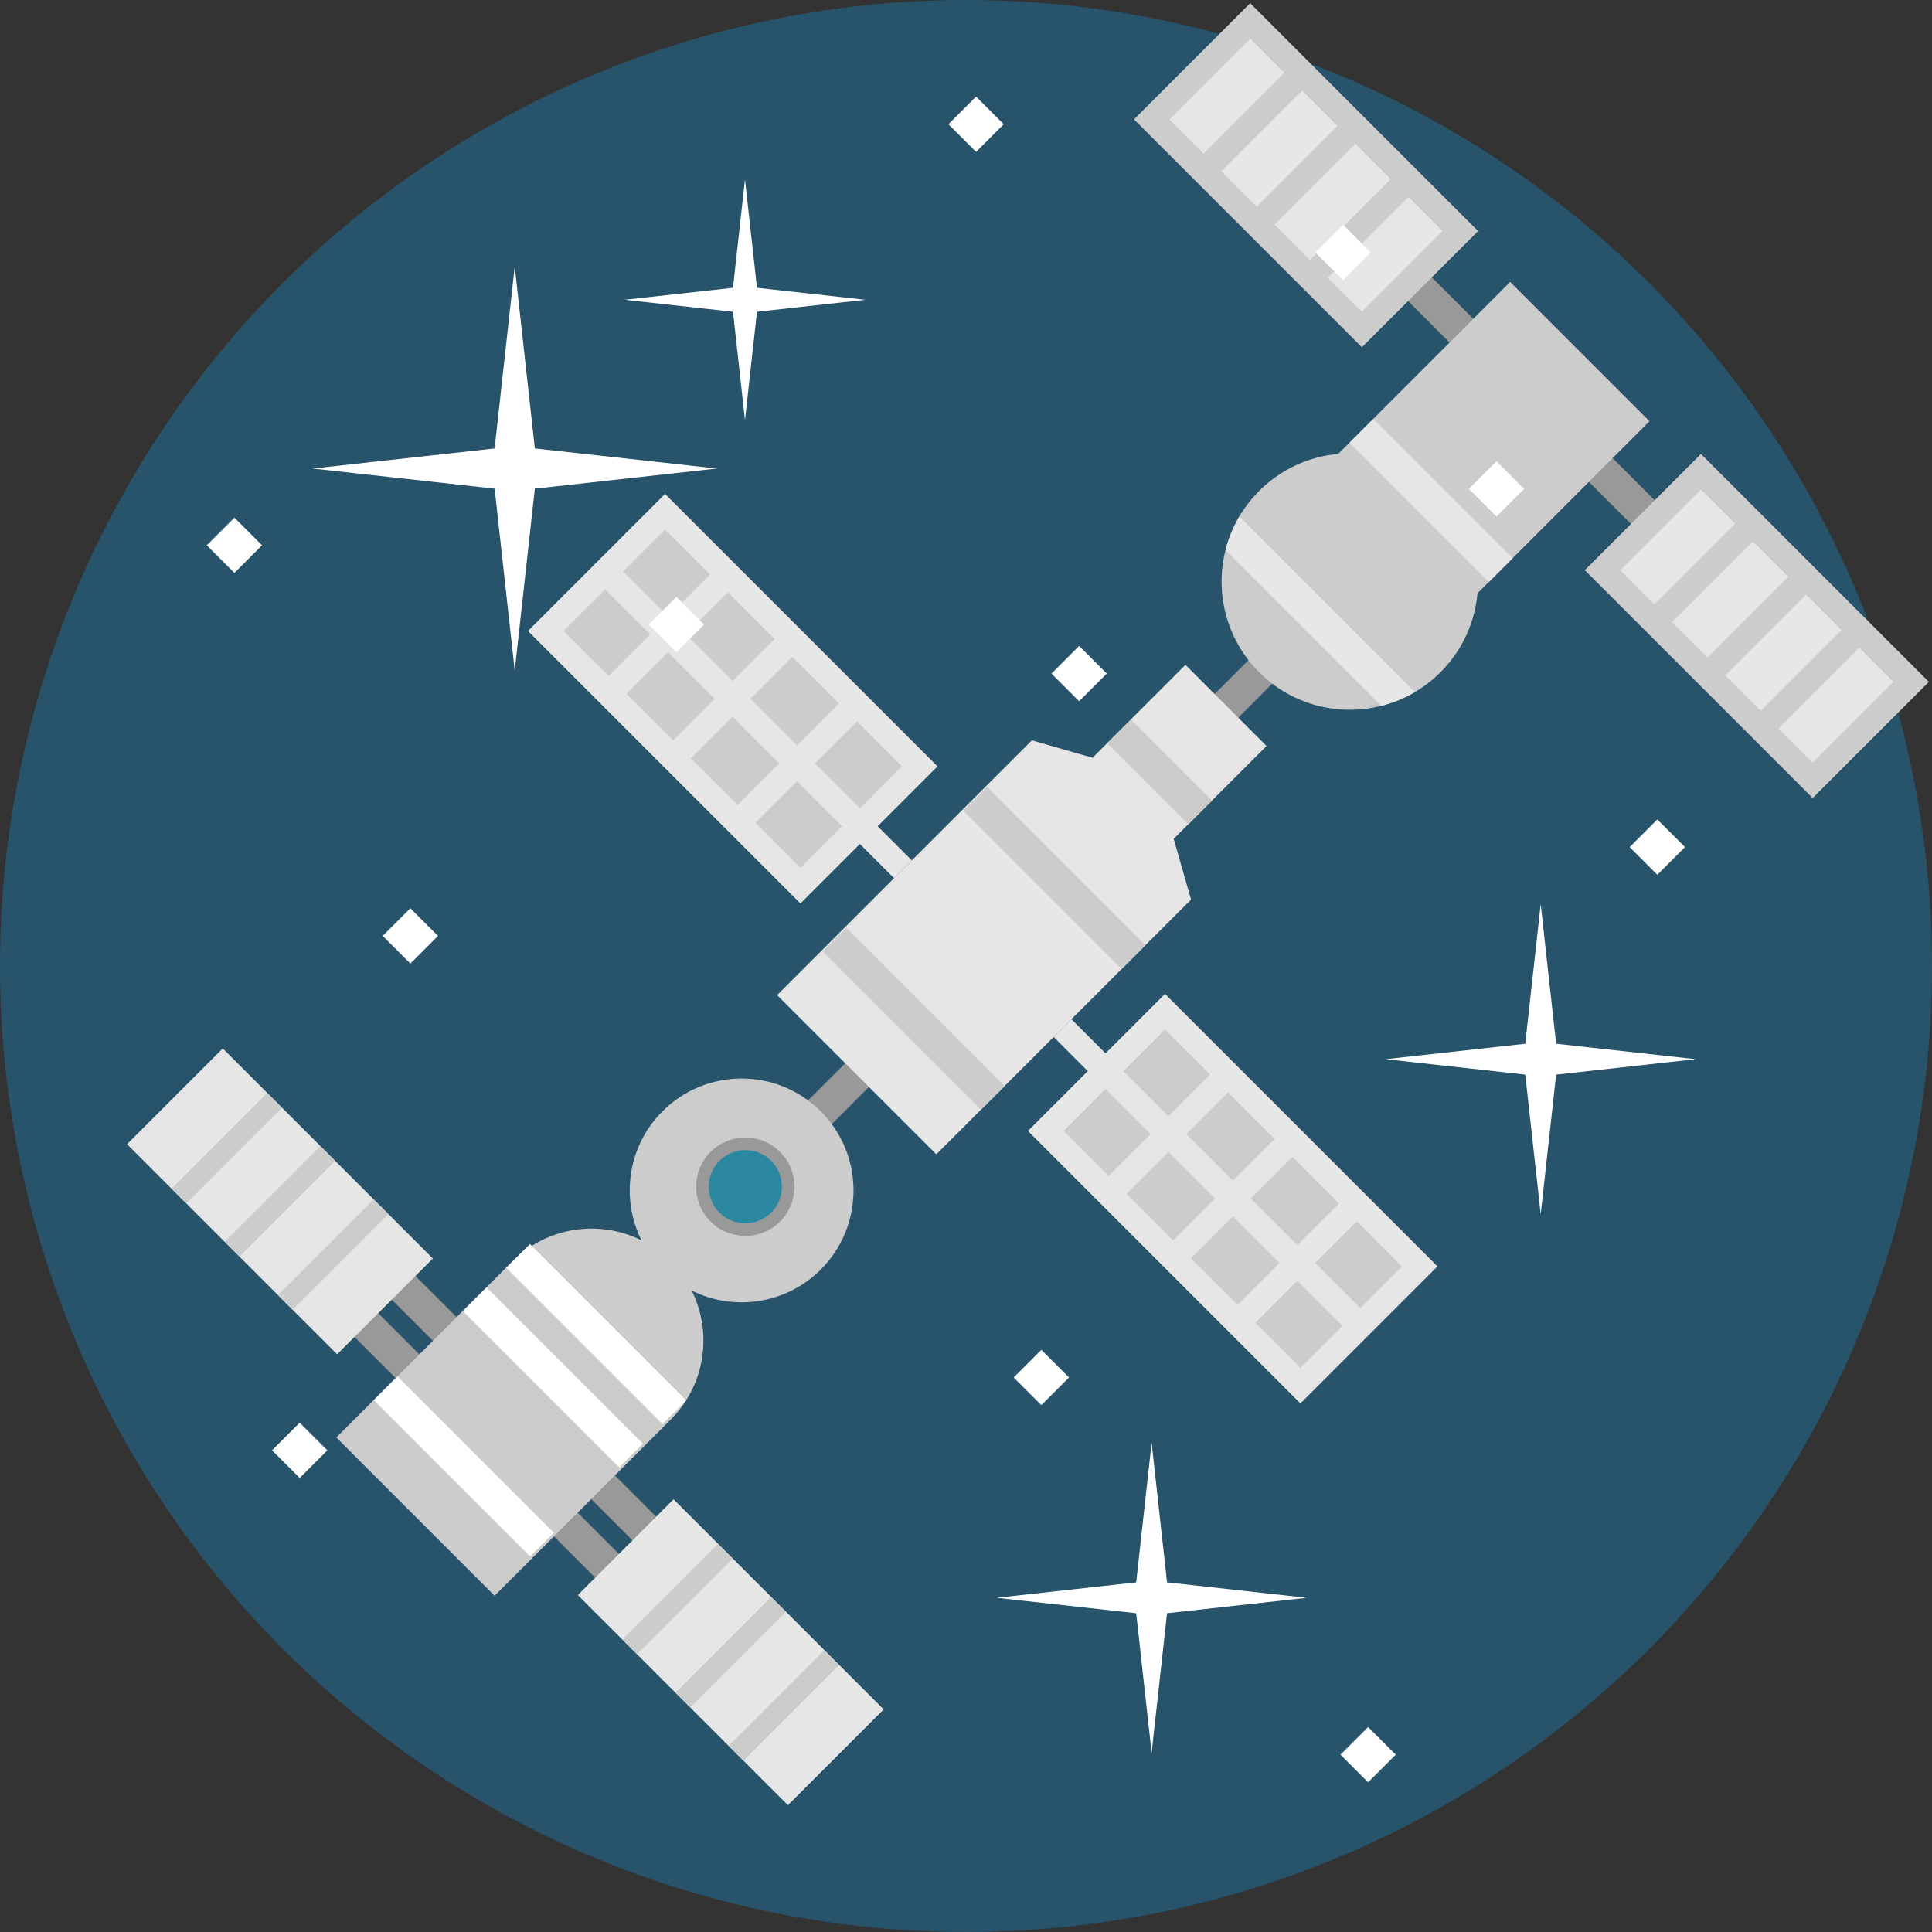 <?xml version="1.0" encoding="iso-8859-1"?>
<!-- Generator: Adobe Illustrator 19.0.0, SVG Export Plug-In . SVG Version: 6.00 Build 0)  -->
<svg xmlns="http://www.w3.org/2000/svg" xmlns:xlink="http://www.w3.org/1999/xlink" version="1.1" id="Capa_1" x="0px" y="0px" viewBox="0 0 511.989 511.989" style="enable-background:new 0 0 511.989 511.989;" xml:space="preserve">
<rect x="0" y="0" width="511.989" height="511.989" fill="#333333" stroke="none"/>
<circle style="fill:#27536B;" cx="255.994" cy="255.994" r="255.994"/>
<g>
	<polygon style="fill:#FFFFFF;" points="141.735,129.496 189.935,124.168 141.735,118.839 136.407,70.638 131.078,118.839    82.878,124.168 131.078,129.496 136.407,177.696  "/>
	<polygon style="fill:#FFFFFF;" points="412.382,284.778 449.378,280.689 412.382,276.599 408.292,239.603 404.202,276.599    367.206,280.689 404.202,284.778 408.292,321.775  "/>
	<polygon style="fill:#FFFFFF;" points="309.275,427.512 346.271,423.422 309.275,419.332 305.185,382.336 301.095,419.332    264.099,423.422 301.095,427.512 305.185,464.508  "/>
	<polygon style="fill:#FFFFFF;" points="200.601,82.622 229.336,79.445 200.601,76.269 197.423,47.533 194.246,76.269    165.51,79.445 194.246,82.622 197.423,111.358  "/>
</g>
<g>
	
		<rect x="342.255" y="101.481" transform="matrix(-0.707 -0.707 0.707 -0.707 617.5 467.621)" style="fill:#999999;" width="126.686" height="8.882"/>
	
		<rect x="324.923" y="171.964" transform="matrix(-0.707 -0.707 0.707 -0.707 433.127 544.652)" style="fill:#999999;" width="8.882" height="21.318"/>
	
		<rect x="217.867" y="278.442" transform="matrix(-0.707 -0.707 0.707 -0.707 174.667 651.714)" style="fill:#999999;" width="8.882" height="22.481"/>
</g>
<g>
	
		<rect x="306.723" y="27.984" transform="matrix(-0.707 -0.707 0.707 -0.707 557.999 323.983)" style="fill:#E6E6E6;" width="78.751" height="36.884"/>
	
		<rect x="426.19" y="147.455" transform="matrix(-0.707 -0.707 0.707 -0.707 677.462 612.409)" style="fill:#E6E6E6;" width="78.751" height="36.884"/>
</g>
<g>
	<path style="fill:#CCCCCC;" d="M437.116,111.636l-36.307,36.318l-6.284,6.284l-2.987,2.976c-0.688,7.639-3.953,15.089-9.804,20.929   c-2.076,2.076-4.352,3.831-6.773,5.252c-2.82,1.665-5.818,2.876-8.916,3.653c-11.214,2.842-23.594-0.133-32.366-8.905   c-8.771-8.771-11.747-21.163-8.916-32.377c0.788-3.087,2.01-6.096,3.664-8.905c1.432-2.409,3.175-4.686,5.252-6.762   c5.862-5.862,13.324-9.127,20.974-9.815l-0.011-0.011l2.965-2.953l6.284-6.284l36.307-36.318L437.116,111.636z"/>
	
		<rect x="278.947" y="295.297" transform="matrix(0.707 0.707 -0.707 0.707 320.295 -137.956)" style="fill:#CCCCCC;" width="95.455" height="44.712"/>
</g>
<path style="fill:#E6E6E6;" d="M272.407,299.708l72.208,72.208l36.323-36.323l-72.208-72.208l-15.757,15.757l-9.051-9.051  l-4.71,4.71l9.051,9.051L272.407,299.708z M292.975,288.562l11.95,11.95l-11.145,11.145l-11.95-11.95L292.975,288.562z   M331.433,317.6l11.045-11.045l12.378,12.378l-11.045,11.045L331.433,317.6z M339.1,334.689l-11.145,11.145l-12.378-12.378  l11.145-11.145L339.1,334.689z M326.723,312.89l-12.378-12.378l11.045-11.045l12.378,12.378L326.723,312.89z M322.013,317.6  l-11.145,11.145l-12.378-12.378l11.145-11.145L322.013,317.6z M332.665,350.544l11.145-11.145l11.95,11.95l-11.145,11.145  L332.665,350.544z M360.472,346.64l-11.95-11.95l11.045-11.045l11.95,11.95L360.472,346.64z M308.73,272.806l11.95,11.95  l-11.045,11.045l-11.95-11.95L308.73,272.806z"/>
<rect x="146.447" y="162.802" transform="matrix(-0.707 -0.707 0.707 -0.707 200.55 453.386)" style="fill:#CCCCCC;" width="95.455" height="44.712"/>
<polygon style="fill:#E6E6E6;" points="311.028,222.29 315.636,238.389 248.129,305.896 205.937,263.704 273.444,196.197   289.533,200.805 314.148,176.189 335.633,197.685 "/>
<g>
	
		<rect x="57.164" y="378.745" transform="matrix(-0.707 -0.707 0.707 -0.707 -50.394 745.498)" style="fill:#999999;" width="144.073" height="8.882"/>
	
		<rect x="84.31" y="368.877" transform="matrix(-0.707 -0.707 0.707 -0.707 -26.558 735.635)" style="fill:#999999;" width="109.532" height="8.882"/>
</g>
<path style="fill:#CCCCCC;" d="M183.309,342.013c11.1,5.53,24.941,3.678,34.193-5.574c11.582-11.582,11.582-30.358,0-41.94  c-11.582-11.582-30.358-11.582-41.94,0c-9.252,9.252-11.104,23.093-5.574,34.193c-11.1-5.53-24.941-3.678-34.193,5.574  l-46.668,46.668l41.94,41.94l46.668-46.668C186.986,366.954,188.839,353.113,183.309,342.013z"/>
<g>
	
		<rect x="93.651" y="384.099" transform="matrix(-0.707 -0.707 0.707 -0.707 -64.856 750.217)" style="fill:#FFFFFF;" width="58.593" height="8.882"/>
	
		<rect x="128.727" y="349.028" transform="matrix(-0.707 -0.707 0.707 -0.707 19.823 715.149)" style="fill:#FFFFFF;" width="58.593" height="8.882"/>
</g>
<g>
	
		<rect x="237.641" y="240.264" transform="matrix(-0.707 0.707 -0.707 -0.707 604.142 289.653)" style="fill:#CCCCCC;" width="8.882" height="59.368"/>
	
		<rect x="274.925" y="202.97" transform="matrix(-0.707 0.707 -0.707 -0.707 641.419 199.624)" style="fill:#CCCCCC;" width="8.882" height="59.368"/>
	
		<rect x="292.117" y="200.077" transform="matrix(-0.707 -0.707 0.707 -0.707 380.006 566.441)" style="fill:#CCCCCC;" width="30.399" height="8.882"/>
</g>
<rect x="117.231" y="360.514" transform="matrix(-0.707 -0.707 0.707 -0.707 -7.924 726.628)" style="fill:#FFFFFF;" width="58.593" height="8.882"/>
<path style="fill:#999999;" d="M197.512,327.519c-3.338,0-6.676-1.271-9.218-3.812c-5.083-5.083-5.083-13.354,0-18.437  c5.084-5.083,13.354-5.084,18.437,0c5.083,5.083,5.083,13.354,0,18.436C204.189,326.247,200.851,327.519,197.512,327.519z   M197.512,308.116c-1.632,0-3.264,0.622-4.508,1.864c-2.485,2.485-2.485,6.53,0,9.016c2.486,2.485,6.53,2.485,9.016,0  c2.485-2.486,2.485-6.53,0-9.016C200.776,308.738,199.144,308.116,197.512,308.116z"/>
<circle style="fill:#2B88A0;" cx="197.514" cy="314.486" r="9.705"/>
<g>
	
		<rect x="34.842" y="300.384" transform="matrix(-0.707 -0.707 0.707 -0.707 -98.393 595.897)" style="fill:#E6E6E6;" width="78.751" height="35.885"/>
	
		<rect x="154.3" y="419.839" transform="matrix(-0.707 -0.707 0.707 -0.707 21.066 884.288)" style="fill:#E6E6E6;" width="78.751" height="35.885"/>
</g>
<g>
	
		<rect x="57.336" y="286.292" transform="matrix(-0.707 -0.707 0.707 -0.707 -112.51 561.865)" style="fill:#CCCCCC;" width="5.55" height="35.885"/>
	
		<rect x="71.438" y="300.379" transform="matrix(-0.707 -0.707 0.707 -0.707 -98.398 595.886)" style="fill:#CCCCCC;" width="5.55" height="35.885"/>
	
		<rect x="85.528" y="314.482" transform="matrix(-0.707 -0.707 0.707 -0.707 -84.317 629.923)" style="fill:#CCCCCC;" width="5.55" height="35.885"/>
	
		<rect x="176.796" y="405.75" transform="matrix(-0.707 -0.707 0.707 -0.707 6.951 850.264)" style="fill:#CCCCCC;" width="5.55" height="35.885"/>
	
		<rect x="190.905" y="419.845" transform="matrix(-0.707 -0.707 0.707 -0.707 21.07 884.302)" style="fill:#CCCCCC;" width="5.55" height="35.885"/>
	
		<rect x="204.987" y="433.939" transform="matrix(-0.707 -0.707 0.707 -0.707 35.143 918.32)" style="fill:#CCCCCC;" width="5.55" height="35.885"/>
</g>
<path style="fill:#E6E6E6;" d="M248.444,203.098l-72.208-72.208l-36.324,36.324l72.208,72.208l15.756-15.756l9.051,9.051l4.71-4.71  l-9.051-9.051L248.444,203.098z M227.877,214.244l-11.95-11.95l11.145-11.145l11.95,11.95L227.877,214.244z M189.418,185.205  l-11.045,11.045l-12.378-12.378l11.045-11.045L189.418,185.205z M181.75,168.117l11.145-11.145l12.378,12.378l-11.145,11.145  L181.75,168.117z M194.128,189.916l12.378,12.378l-11.045,11.045l-12.378-12.378L194.128,189.916z M198.839,185.205l11.145-11.145  l12.378,12.378l-11.145,11.145L198.839,185.205z M188.186,152.262l-11.145,11.145l-11.95-11.95l11.145-11.145L188.186,152.262z   M160.38,156.167l11.95,11.95l-11.045,11.045l-11.951-11.949L160.38,156.167z M212.12,230l-11.95-11.95l11.045-11.045l11.95,11.95  L212.12,230z"/>
<g>
	<path style="fill:#CCCCCC;" d="M300.513,31.632l60.396,60.397l30.791-30.791L331.304,0.841L300.513,31.632z M331.304,10.263   l9.035,9.035l-21.37,21.37l-9.035-9.035L331.304,10.263z M333.066,54.764l-9.388-9.388l21.37-21.37l9.388,9.388L333.066,54.764z    M359.145,38.105l9.388,9.388l-21.369,21.369l-9.388-9.388L359.145,38.105z M360.908,82.606l-9.035-9.035l21.37-21.37l9.035,9.035   L360.908,82.606z"/>
	<path style="fill:#CCCCCC;" d="M450.763,120.301l-30.791,30.791l60.397,60.397l30.791-30.791L450.763,120.301z M478.605,157.565   l9.387,9.387l-21.369,21.37l-9.388-9.388L478.605,157.565z M452.526,174.224l-9.388-9.388l21.37-21.37l9.388,9.388L452.526,174.224   z M450.763,129.723l9.035,9.035l-21.37,21.37l-9.035-9.035L450.763,129.723z M471.334,193.033l21.369-21.37l9.035,9.035   l-21.37,21.37L471.334,193.033z"/>
</g>
<g>
	
		<rect x="374.762" y="106.536" transform="matrix(-0.707 0.707 -0.707 -0.707 741.14 -41.712)" style="fill:#E6E6E6;" width="8.894" height="52.207"/>
	<path style="fill:#E6E6E6;" d="M374.96,183.395c-2.82,1.665-5.818,2.876-8.916,3.653l-41.282-41.282   c0.788-3.087,2.01-6.096,3.664-8.905L374.96,183.395z"/>
</g>
<g>
	
		<rect x="174.082" y="160.289" transform="matrix(-0.707 -0.707 0.707 -0.707 189.016 409.233)" style="fill:#FFFFFF;" width="10.362" height="10.362"/>
	
		<rect x="270.79" y="359.794" transform="matrix(-0.707 -0.707 0.707 -0.707 213.036 818.192)" style="fill:#FFFFFF;" width="10.362" height="10.362"/>
	
		<rect x="103.582" y="242.803" transform="matrix(-0.707 -0.707 0.707 -0.707 10.319 500.242)" style="fill:#FFFFFF;" width="10.362" height="10.362"/>
	
		<rect x="391.359" y="124.309" transform="matrix(-0.707 -0.707 0.707 -0.707 585.373 501.45)" style="fill:#FFFFFF;" width="10.362" height="10.362"/>
	
		<rect x="280.782" y="173.27" transform="matrix(-0.707 -0.707 0.707 -0.707 361.986 506.841)" style="fill:#FFFFFF;" width="10.362" height="10.362"/>
	
		<rect x="433.993" y="219.233" transform="matrix(-0.707 -0.707 0.707 -0.707 591.033 693.643)" style="fill:#FFFFFF;" width="10.362" height="10.362"/>
	
		<rect x="350.725" y="61.695" transform="matrix(-0.707 -0.707 0.707 -0.707 560.282 365.829)" style="fill:#FFFFFF;" width="10.362" height="10.362"/>
	
		<rect x="74.271" y="379.114" transform="matrix(-0.707 -0.707 0.707 -0.707 -136.104 712.215)" style="fill:#FFFFFF;" width="10.362" height="10.362"/>
	
		<rect x="253.459" y="27.718" transform="matrix(-0.707 -0.707 0.707 -0.707 418.263 239.048)" style="fill:#FFFFFF;" width="10.362" height="10.362"/>
	
		<rect x="357.389" y="459.725" transform="matrix(-0.707 -0.707 0.707 -0.707 290.207 1050.021)" style="fill:#FFFFFF;" width="10.362" height="10.362"/>
	
		<rect x="56.946" y="139.299" transform="matrix(-0.707 -0.707 0.707 -0.707 3.895 290.574)" style="fill:#FFFFFF;" width="10.362" height="10.362"/>
</g>
<g>
</g>
<g>
</g>
<g>
</g>
<g>
</g>
<g>
</g>
<g>
</g>
<g>
</g>
<g>
</g>
<g>
</g>
<g>
</g>
<g>
</g>
<g>
</g>
<g>
</g>
<g>
</g>
<g>
</g>
</svg>
